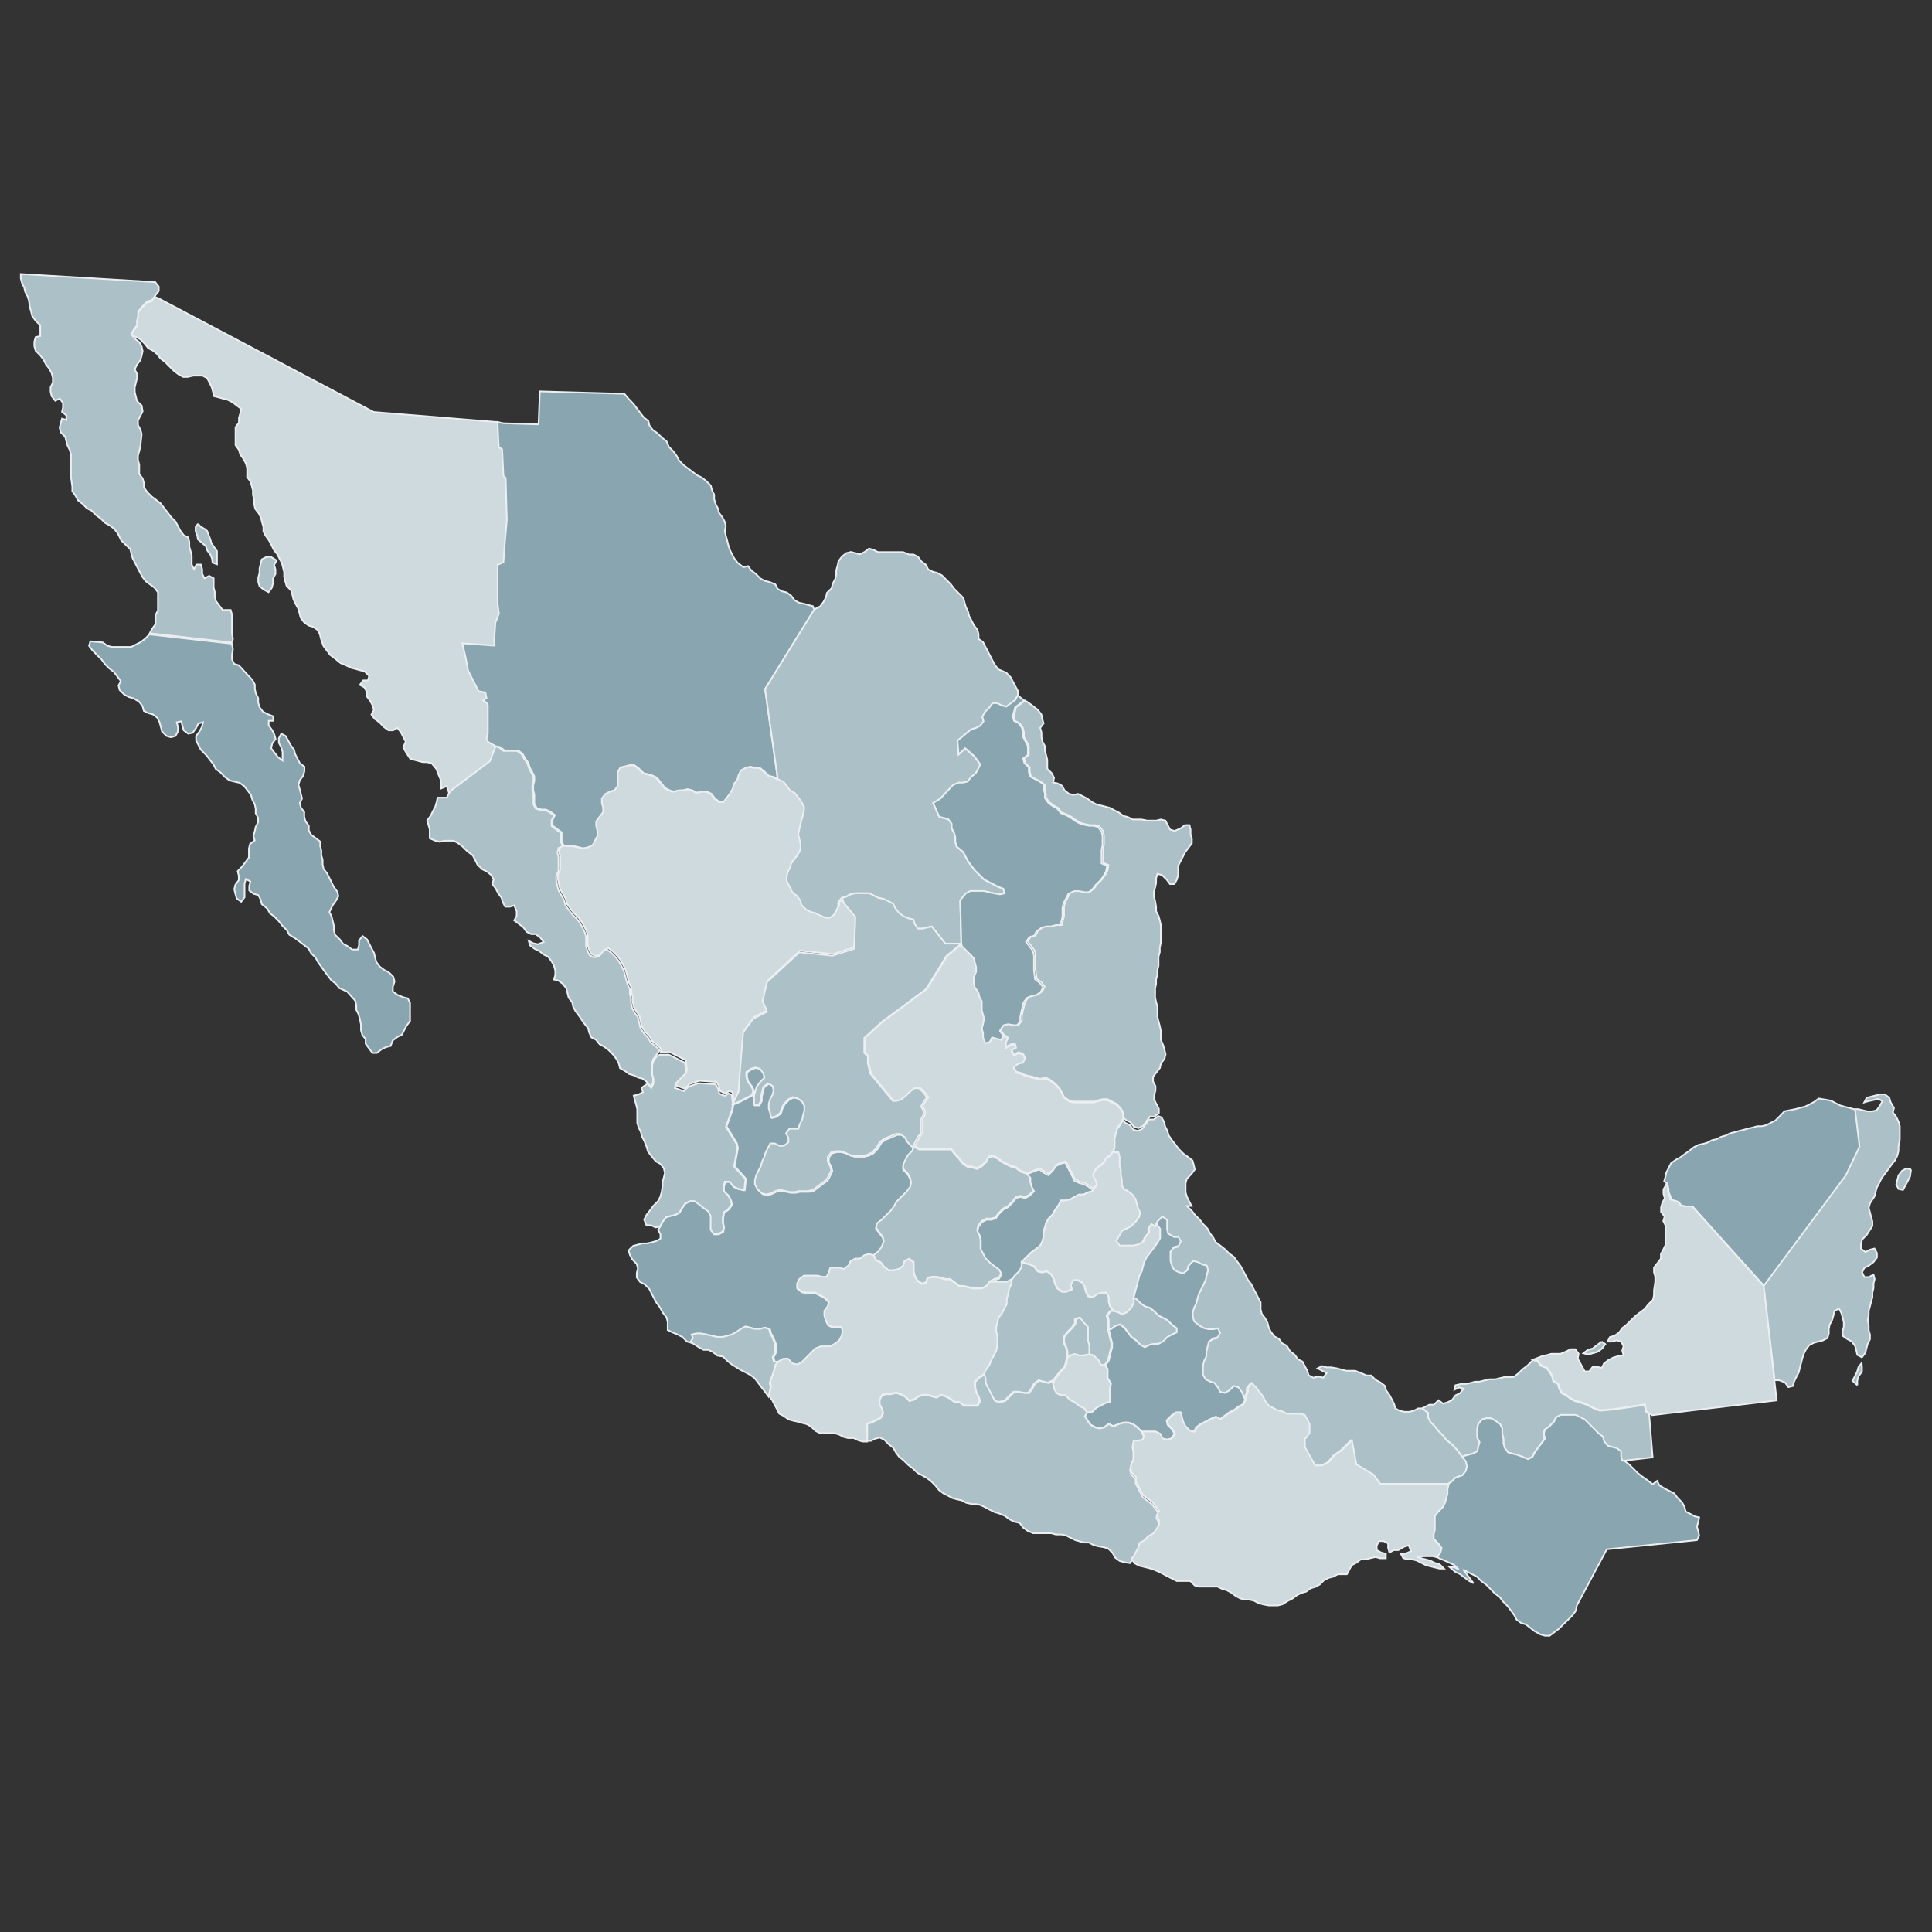 <?xml version="1.0" encoding="utf-8"?>
<!-- Generator: Adobe Illustrator 22.0.1, SVG Export Plug-In . SVG Version: 6.00 Build 0)  -->
<svg version="1.1" id="Layer_1" xmlns="http://www.w3.org/2000/svg" xmlns:xlink="http://www.w3.org/1999/xlink" x="0px" y="0px"
	 viewBox="0 0 1200 1200" style="enable-background:new 0 0 1200 1200;" xml:space="preserve">
<rect x="0" y="0" width="1200" height="1200" fill="#333333" stroke="none"/>
<style type="text/css">
	.st0{display:none;}
	.st1{display:inline;fill:#466F7C;stroke:#466F7C;}
	.st2{fill:#466F7C;stroke:#466F7C;}
	.st3{display:inline;}
	.st4{fill:#CEDADE;stroke:#ECEFF1;}
	.st5{fill:#89A6B0;stroke:#ECEFF1;}
	.st6{fill:#ACC0C7;stroke:#ECEFF1;}
</style>
<g>
	<g>
		<g>
			<path id="sonora" class="st4 state" d="M98.1,185.1l134,70.8l77.2,6.3l0.8,15.6l2.1,1.4l0.8,16.4l1.4,1.4l0.7,26.2l-1.5,17.1l-0.6,9.1l-3.6,1.5
				v24.7l0.8,5.7l-2.2,5.6l-0.7,9.9v4.3l-19.8-1.4l2.1,9.2l1.5,7.8l3.6,7.1l2.8,5.6l4.3,0.8l0.7,3.5l-2.1,1.4l2.1,1.5l0.8,1.4v7.1
				v10.7l-0.8,2.9l0.8,2.1l4.9,2.8l-3.5,9.2L281,490.4l-2.1,2.2l-1.4-4.3l-3.6,1.5v-5l-2.1-5l-0.7-2.1l-2.9-3.5l-2.8-0.8h-2.8
				l-7.8-2.1l-2.8-4.3l-1.5-2.8l1.5-3.6l-1.5-2.8l-1.4-2.8l-2.2-2.9l-2.8,1.5h-2.8l-2.8-2l-2.8-2.9l-2.9-2.1l-2.1-2.8l1.5-2.8
				l-0.8-2.9l-1.5-2.8l-2.1-2.8v-2.8l-1.5-2.8l-2.8-1.5l2.1-2.8h2.9l0.8-2.8l-2.9-2.8l-2.8-0.7l-2.8-0.8l-2.8-0.7l-2.8-1.4l-3.6-1.5
				L208,409l-2.9-2.2l-2.1-2.8l-2.1-2.8l-1.5-4.3l-0.7-2.8l-1.4-2.8l-2.9-2l-2.8-0.8l-2.8-2.1l-2.1-2.8l-0.7-2.8l-0.8-2.8l-1.5-2.8
				l-1.4-2.8l-0.7-2.9l-0.8-2.8l-2.8-2.8l-0.8-2.8l-0.7-2.8v-2.9l-0.7-2.8l-0.7-2.8l-1.5-2.8l-1.4-2.8l-2.2-2.8l-1.4-2.9l-1.5-2.8
				l-2-2.8l-1.5-2.8v-2.8l-0.8-2.8l-0.7-2.9l-1.4-2.8l-2.2-2.8l-0.6-2.8v-2.8l-0.8-2.9v-2.8l-0.7-2.8l-0.8-2.8l-2.1-2.8v-2.8v-2.9
				l-0.8-2.8l-1.5-2.8l-2-2.8l-0.8-2.8l-2.1-2.9v-2.8v-2.8v-2.8v-2.8l2.1-2.8v-2.9l0.8-2.8l0.7-2.8l-2.8-2.1l-2.9-2.2l-2.8-1.4
				l-2.8-0.7l-2.8-0.8l-2.8-0.7l-1.5-5.6l-1.4-2.9l-1.5-2.8l-2.8-1.5h-2.8h-2.9l-3.5,0.8h-2.8l-2.8-1.5l-2.8-2.1l-2.8-2.8l-2.9-2.9
				l-2.8-2.1l-2.1-2.8l-2.7-2.2l-2.8-1.4l-2.2-2.8l-2.8-2.8l-2.8-1.5l-3-0.8l1.5-2.8l2.1-2.8v-2.8l0.7-2.9v-2.8l2.2-2.8l3.5-3.6
				l2.8-0.7l2.1-2.8L98.1,185.1"/>
			<path id="chihuahua" class="st5 state" d="M307.9,463.5l-4.9-2.8l-0.8-2.1l0.8-2.9V445v-7.1l-0.8-1.4l-2.1-1.5l2.1-1.4l-0.7-3.5l-4.3-0.8l-2.8-5.6
				l-3.6-7.1l-1.5-7.8l-2.1-9.2l19.8,1.4v-4.3l0.7-9.9l2.2-5.6l-0.8-5.7v-24.7l3.6-1.5l0.6-9.1l1.5-17.1l-0.7-26.2l-1.4-1.4
				l-0.8-16.4l-2.1-1.4l-0.8-15.6l3.6,0.8l21.9,0.7l0.8-20.5l52.5,1.5l2.9,3.4l2.8,2.9l2.1,2.8l2.1,2.8l2.2,2.8l2.8,2.2l0.7,2.8
				l2.1,2.8l2.9,2l2.8,2.8l2.8,2.2l1.5,3.5l2.8,2.8l2,2.8l1.5,2.8l2.8,2.9l2.8,2.1l2.8,2.1l2.8,2.1l2.9,1.4l2.8,2.2l2.8,2.8l0.7,2.8
				l1.4,2.8v2.8l0.8,2.9l1.5,2.8l0.7,2.8l2.1,2.8l1.5,2.8l0.6,2.8l-0.6,2.9l0.6,2.8l0.8,2.8l0.7,2.8l0.8,2.8l1.4,2.9l1.5,2.8
				l2.1,2.8l3.6,2.8l2.9-0.7l2.1,2.8l2.8,2.1l2.8,2.8l2.8,1.5l2.9,0.7l3.6,1.5l1.4,2.8l2.8,1.5l2.9,0.7l2.8,2.1l2.1,2.8l2.8,1.5
				l2.9,0.6l2.8,0.8l2.8,0.7l0.8,2.2L475.2,428l7.9,56l-2.8-1.5l-2.8-0.6l-2.8-2.8l-2.8-2.2h-2.9l-2.8-0.7l-2.8,0.7l-2.8,1.5
				l-1.5,2.8l-0.8,2.8l-2,2.8l-0.8,2.8l-1.5,2.9l-2.1,2.8l-2.1,2.8h-2.8l-2.9-2.1l-2.1-2.9l-2.8-1.4h-2.8l-3.5,0.7l-2.9-1.5
				l-2.8-0.7l-2.8,0.7h-2.8l-2.8,0.8l-2.8-0.8l-2.9-1.5l-2.8-3.5l-2.1-2.8l-2.9-1.4l-2.8-0.8l-2.8-0.7l-2.8-2.8l-2.8-2.1h-2.8
				l-2.9,0.7l-2.8,0.7l-1.4,2.8v2.8v2.9v2.8l-2.1,2.8l-2.8,0.8l-2.8,1.4l-2.2,2.9v2.8l0.8,2.8v2.8l-2.1,2.8l-2.2,2.9v2.8l0.8,3.5
				v2.8l-1.4,2.8l-1.5,2.8l-2.8,1.5l-3.6,0.8l-2.8-0.8l-3.5-0.7h-2.9h-2.8l-1.4-2.8v-2.8v-2.9l-2.9-2.1l-2.8-2.1v-3.6l1.5-2.9
				l-2.8-2.1l-2.9-1.4h-2.8l-2.8-0.8l-1.5-2.8v-2.9v-2.8l-0.7-2.8v-2.8l0.7-2.8v-2.9l-1.4-2.8l-1.5-2.8l-0.8-2.8l-2.1-2.8l-1.5-2.8
				l-2.8-2.1h-2.8h-2.8h-2.8l-2.8-2.1L307.9,463.5"/>
			<path id="coahuila" class="st6 state" d="M578.7,575.5l8.5,10.7h9.9l-0.7-27l3.5-4.2l2.8-1.5h2.8h2.9h2.8l2.8,0.7l3.6,0.8l3.5,0.6l2.8-0.6l-0.7-2.9
				l-3.6-1.4l-2.8-1.5l-2.8-1.4l-2.8-1.5l-2.8-2.8l-2.9-2.8l-2.1-2.8l-2.1-2.9l-1.5-2.8l-1.5-2.9l-4.2-3.5l-0.7-2.8v-2.8l-0.8-2.9
				l-1.5-2.8v-2.8l-2.1-2.8l-2.8-0.8l-2.8-0.7l-3.8-8.6l4.4-2.6l7.9-8.5l3.5-1.5h2.8l2.9-0.7l2.1-2.9l2.8-2.1l1.5-2.8l1.4-2.8
				l-3.6-5l-5.8-5.1l-4.1,3.8l-0.7-8.5l8.5-7l2.8-0.8l2.8-1.4l2.1-2.8l-0.7-2.9l1.5-2.8l2.8-2.8l2.1-2.8h2.8l2.8,1.4l2.9,0.8
				l2.8-2.1l2.8-2.1l1.5-2.9v-2.8l-1.5-2.8l-1.5-2.8l-1.4-2.8l-2.8-2.9l-5-2.1l-2.1-2.8l-1.5-2.8l-1.5-2.9l-1.4-2.8l-1.5-2.8
				l-1.4-2.8l-2.8-2v-2.9l-0.7-2.8l-2.2-2.8l-1.4-2.8l-1.5-2.8l-0.7-2.8l-1.4-2.9l-0.8-2.8l-0.7-2.8l-2.8-2.8l-2.8-2.8l-2.2-2.9
				l-2.8-2.8l-2.8-2.8l-2.8-1.5l-2.8-0.7l-2.9-1.5l-1.4-2.8l-2.8-2.1l-2.1-2.9l-2.8-1.4h-2.8l-3.6-1.5h-2.8h-3.5h-3.6h-2.9h-2.8
				l-2.8-1.4l-2.8-0.8l-2.8,2.1l-2.9,1.5l-2.8-0.8l-2.8-0.7l-2.8,0.7l-2.7,2.1l-2.2,2.9l-0.6,2.8l-0.8,2.8v2.8l-0.7,2.8l-1.5,2.8
				l-0.7,2.9l-2.9,2.8l-0.6,2.8l-1.5,2.8l-2.1,2.8l-2.9,1.5l-1.4,1.5L475.2,428l7.9,56l2.8,1.5l2.2,2.8l2,2.8l2.8,1.5l2.2,2.8
				l2.1,2.8l1.5,2.8v3.6l-0.7,2.8l-0.8,2.9l-0.7,2.8l-0.7,2.8l-0.7,3.5l0.7,2.8l0.7,3.6v2.8l-1.4,2.8l-2.2,2.9l-2.1,2.8l-0.8,2.8
				l-1.4,2.8l-0.7,2.8v2.8l1.5,2.9l2.1,4.2l2.8,2.2l2.1,2.8l0.7,2.8l2.8,2.8l2.9,1.5l2.8,0.7l2.8,1.4l3.6,1.5h2.8l2.8-2.1l1.5-2.9
				l1.5-2.8v-2.8l2.1-2.8l2.8-0.8l2.8-1.5l2.9-0.6h2.8h2.8h2.8l2.8,1.4l2.9,1.5l3.4,0.7l2.9,1.4l2.8,1.5l1.4,2.8l2.2,2.8l2.8,2.2
				l3.5,1.4l2.8,0.7l0.8,2.8l2,2.8h2.9l2.8-0.7L578.7,575.5"/>
			<path id="sinaloa" class="st6 state" d="M349.7,525.8l-1.4-2.8v-2.8v-2.9l-2.9-2.1l-2.8-2.1v-3.6l1.5-2.9l-2.8-2.1l-2.9-1.4h-2.8l-2.8-0.8l-1.5-2.8
				v-2.9v-2.8l-0.7-2.8v-2.8l0.7-2.8v-2.9l-1.4-2.8l-1.5-2.8l-0.8-2.8l-2.1-2.8l-1.5-2.8l-2.8-2.1h-2.8h-2.8h-2.8l-2.8-2.1l-2.2-0.7
				l-3.5,9.2L281,490.4l-2.1,2.2l-1.4,2.8h-2.8h-2.9l-0.6,2.8l-0.8,2.8l-1.5,2.8l-1.4,2.9l-2.1,2.8l0.7,2.8l0.8,2.8v2.8v2.8l3.5,1.5
				l2.8,0.7l2.8-0.7h2.8h2.9l2.8,1.5l2.8,2.1l2.8,2.8l3.6,2.8l1.5,2.9l1.4,2.8l2.9,2.8l2.8,1.4l2.8,2.2l1.5,2.8l-0.8,2.8l2.1,2.8
				l1.5,2.9l2.1,2.8l0.8,2.8l1.5,2.8h2.8l2.8-0.8l1.5,3.6v2.9l-1.5,2.8l2.8,2.1l2.8,2.1l2.1,2.9l2.8,1.4h2.8l2.8,2.1l2.2,2.8
				l-3.6,1.4l-2.9-0.6l-2.8-1.5l0.8,2.8l2.8,2.1l2.9,1.4l2.8,2.2l2.8,1.4l2.1,2.8l1.5,2.8l0.8,2.9v2.8l-0.8,2.8l2.8,0.7l2.8,2.1
				l2.1,2.8l0.7,2.9l0.7,2.8l2.2,2.8l0.6,2.8l1.5,2.8l2.1,2.8l2.9,4.3l2.8,3.5l0.7,2.8l1.4,2.9l2.8,1.4l2.2,2.8l2.8,1.5l2.8,2.1
				l2.8,2.8l2.2,2.9l1.4,2.8l0.7,2.8l2.8,1.5l2.9,2.1l2.8,0.8l2.8,1.4l2.8,0.7l2.8,2.2l2.2,2.8l1.4-2.8v-2.9l-0.8-2.8v-2.8v-2.8
				l0.8-2.8l2.1-2.9l2.1-2.8l-2.8-2.8l-2.8-2.1l-1.5-2.8l-2.8-2.9l-2.2-3.5l-0.6-2.8l-0.8-3.6l-2.1-2.8l-1.5-2.8l-0.8-3.5v-2.8
				l-0.7-2.8v-2.9l-1.4-2.8l-0.8-2.8l-0.7-2.8l-0.8-2.8l-1.4-2.9l-1.5-2.8l-2.1-2.8l-2.8-2.8l-2.9-2.1l-2.8,1.4l-2.1,2.8l-2.8,0.8
				l-2.9-1.4l-1.4-2.9l-0.8-2.8v-2.8v-2.8l-0.7-2.8l-1.4-2.9l-1.5-2.8l-2.1-2.8l-2.9-2.8l-2.1-2.8l-2.1-2.8l-0.7-2.9l-1.5-2.8
				l-2.1-3.6l-0.7-2.8l-0.7-3.5v-2.8l1.4-2.8V538v-2.9v-2.8l-0.7-2.8l0.7-2.8L349.7,525.8"/>
			<path id="nuevo-leon" class="st5 state" d="M597.1,586.1l-0.7-27l3.5-4.2l2.8-1.5h2.8h2.9h2.8l2.8,0.7l3.6,0.8l3.5,0.6l2.8-0.6l-0.7-2.9l-3.6-1.4
				l-2.8-1.5l-2.8-1.4l-2.8-1.5l-2.8-2.8l-2.9-2.8l-2.1-2.8l-2.1-2.9l-1.5-2.8l-1.5-2.9l-4.2-3.5l-0.7-2.8v-2.8l-0.8-2.9l-1.5-2.8
				v-2.8l-2.1-2.8l-2.8-0.8l-2.8-0.7l-3.8-8.6l4.4-2.6l7.9-8.5l3.5-1.5h2.8l2.9-0.7l2.1-2.9l2.8-2.1l1.5-2.8l1.4-2.8l-3.6-5
				l-5.8-5.1l-4.1,3.8l-0.7-8.5l8.5-7l2.8-0.8l2.8-1.4l2.1-2.8l-0.7-2.9l1.5-2.8l2.8-2.8l2-2.8h2.8l2.8,1.4l2.9,0.8l2.8-2.1l2.8-2.1
				l1.5-2.9l4,3.3l-2.8,2.1l-2.8,2.1l-0.7,2.8l-0.8,2.8l0.8,2.8l2.8,1.5l2.1,2.8l0.7,2.8v2.8l1.5,2.9l1.5,2.8v2.8v2.8l-2.9,2.2
				l0.7,2.8l2.8,2.8v2.8l0.8,2.8l2.8,1.5l2.9,1.5l2.8,2v2.8l0.7,2.8v2.8l2.1,2.9l2.7,2.1l2.8,1.5l2.2,2.8l3.5,1.4l2.8,1.5l2.8,2.1
				l2.8,1.5l2.8,0.8l2.9,0.6h2.8l2.8,0.8l2.2,2.8l0.6,2.9v2.8v2.8l-0.6,2.8v2.8v2.9v2.8l3.4,1.4l-0.6,3.5l-1.5,2.8l-2.1,2.9
				l-2.9,2.8l-2.1,2.8l-2.8,2.1h-2.8l-3.6-0.7h-2.8l-2.9,1.4l-1.4,2.8l-1.5,2.9l-0.7,2.8v2.8v2.8l-0.7,2.8l-0.7,2.8h-3.6l-2.8,0.8
				h-2.8l-2.8,0.7l-2.8,2.1l-1.5,2.9l-2.8,0.6l-2.1,2.9l2.1,2.8l2.1,2.8l0.7,2.8v2.8v2.8v3.6l0.7,5.7l2.8,2.1l2.2,2.8l-1.5,2.9
				l-2.8,2.1l-2.8,0.7l-2.8,0.8l-2.2,2.8l-0.7,2.8l-0.7,2.8l-0.7,3.5v2.8l-2.2,2.8h-2.8L626,637l-2.8,0.6l-2.1,2.9l2.1,2.8l-1.4,2.8
				l-2.9-0.7l-2.8-0.8l-1.4,2.8l-2.9,0.8l-1.4-3.6v-2.8l-0.8-2.8l0.8-2.8l0.6-3.5l-1.4-5v-2.8V622l-1.5-2.8l-0.6-2.8l-2.2-2.9
				l-0.7-2.8v-3.5l1.5-3.6v-2.8l-0.8-2.8l-0.7-2.8l-2.8-2.9l-4.3-4.2L597.1,586.1"/>
			<path id="durango" class="st4 state" d="M482.8,484.1l-2.8-1.4l-2.8-0.7l-2.9-2.8l-2.8-2.2h-2.8l-2.8-0.6l-2.8,0.6l-2.9,1.5l-1.4,2.8l-0.8,2.8
				l-2.1,2.8l-0.8,2.9l-1.5,2.8l-2.1,2.8l-2.2,2.8h-2.8l-2.8-2.1l-2.1-2.8l-2.9-1.5h-2.8l-3.5,0.7l-2.8-1.5l-2.8-0.7l-2.8,0.7h-2.8
				l-2.9,0.8l-2.8-0.8l-2.8-1.4l-2.8-3.5l-2.2-2.8l-2.8-1.5l-2.8-0.8l-2.8-0.7l-2.8-2.8l-2.9-2.1h-2.8l-2.8,0.8l-2.8,0.6l-1.5,2.8
				v2.9v2.8v2.8l-2.1,2.8l-2.8,0.8l-2.9,1.5l-2.1,2.8v2.8l0.8,2.8v2.8l-2.2,2.9l-2.1,2.8v2.8l0.8,3.5v2.8l-1.5,2.8l-1.4,2.8
				l-2.9,1.5l-3.6,0.8l-2.8-0.8l-3.5-0.7h-2.8l-2.6-0.2l-2.1,0.8l-0.7,2.8l0.7,2.8v2.8v2.9v2.8l-1.4,2.8v2.8l0.7,3.5l0.7,2.8
				l2.1,3.6l1.5,2.8l0.7,2.9l2.1,2.8l2.1,2.8l2.9,2.8l2.1,2.8l1.5,2.8l1.4,2.9l0.7,2.8v2.8v2.8l0.8,2.8l1.4,2.9l2.9,1.4l2.8-0.8
				l2.1-2.8l2.8-1.4l2.9,2.1l2.8,2.8l2.1,2.8l1.5,2.8l1.4,2.9l0.8,2.8l0.7,2.8l0.8,2.8l1.4,2.8v2.9l0.7,2.8v2.8l0.8,3.5l1.5,2.8
				l2,2.8l0.8,3.6l0.6,2.8l2.2,3.5l2.8,2.9l1.5,2.8l2.8,2.1l2.8,2.8l-0.3,1.9h5.6l9.9,5l0.8,6.3l-3.6,3.6l-2.8,2.8l-0.7,2.9l5.7,2.1
				l2.8-2.8l6.3-2.1l10.7,0.7l1.5,2.8l0.6,2.8l1.5,0.8l2.1,0.7l2.1-1.5l2.1,0.8l0.7,6.3l3.6-7.7l1.5-20.6l1.4-16.3l6.3-8.5l8.5-4.3
				l-0.7-2.1l-2.1-4.3l2.8-12l19.8-18.4l20.6,2.1l13.4-4.3l0.8-19.8l-7.1-8.5l-3.2-0.5v2.8l-1.5,2.8l-1.5,2.9l-2.8,2h-2.8l-3.6-1.5
				l-2.8-1.4l-2.8-0.7l-2.9-1.5l-2.8-2.8l-0.7-2.8l-2.1-2.8l-2.8-2.2l-2.1-4.2l-1.5-2.9v-2.8l0.7-2.8l1.4-2.8l0.8-2.8l2.1-2.8
				l2.2-2.9l1.4-2.8v-2.8l-0.7-3.6l-0.7-2.8l0.7-3.5l0.7-2.8l0.7-2.8l0.8-2.9l0.7-2.8V501l-1.5-2.8l-2-2.8l-2.2-2.8l-2.8-1.5
				l-2.1-2.8l-2.2-2.8L482.8,484.1"/>
			<path id="nayarit" class="st6 state" d="M461.6,739l-3.6-0.8l-2.8-1.4l-2.1-2.9h-2.9l-0.8,2.9v2.8l2.9,2.8l1.4,2.8l0.8,2.8l-2.1,2.9l-2.9,2.1
				l-0.6,3.5v2.8l0.6,2.8l-0.6,2.8l-2.8,1.5h-2.9l-2.1-2.8v-2.8V758v-2.8l-1.5-2.8l-2.8-2l-2.8-2.2l-2.8-2.1h-2.8l-2.9,1.5l-2,2.8
				l-1.5,2.8l-2.8,1.5l-2.8,0.6l-2.8,0.8l-2.2,2.8l-1.4,2.8l-2.8,0.7l-2.9-1.4h-2.8l-1.4-3.5l1.4-2.8l2.2-2.9l2.1-2.8l2.8-2.8
				l1.5-2.8l0.8-2.8l0.6-3.6v-2.9l0.8-2.8l0.7-2.8l-0.7-2.8l-2.1-2.8l-2.8-1.5l-2.9-3.5l-2.1-2.8l-0.8-2.8l-1.4-3.6l-1.5-2.8
				l-0.7-2.9l-1.4-2.8l-0.8-2.8v-2.8v-2.8v-2.8l-0.7-2.9l-0.8-2.8l-0.7-2.8l2.9-0.7l2.8-1.4l-0.8-2.8l3.8-2.6l2.2,2.8l1.4-2.8v-2.9
				l-0.8-2.8v-2.8v-2.8l0.8-2.8l2.1-2.9l1.9-0.9h5.6l9.9,5l0.8,6.3l-3.6,3.6l-2.8,2.8l-0.7,2.9l5.7,2l2.8-2.8l6.3-2.1l10.7,0.7
				l1.5,2.8l0.6,2.8l1.5,0.8l2.1,0.7l2.1-1.5l2.1,0.8l0.7,6.3l-0.7,3.6l-3.6,10l6.4,10.5l0.7,2.9l-2.1,11.3l7.1,7.9l-0.8,7.1
				L461.6,739"/>
			<path id="jalisco" class="st5 state" d="M567.2,712.7l-2.8-2.9l-1.5-2.8l-2.8-2.1h-2.8l-3.5,1.5l-3.6,1.4l-2.8,2l-2.1,3.6l-2.8,2.9l-2.8,1.4
				l-2.8,0.7h-2.8H531l-2.8-0.7l-2.8-1.4l-2.8-0.8h-2.8l-2.9,0.8l-2.1,2.8v2.8l1.5,2.8l0.7,2.8l-1.4,2.9l-1.5,2.8l-5.6,4.2l-2.8,2.1
				l-2.9,0.8h-2.8H497l-2.8,0.6h-2.8l-2.9-0.6l-3.6-0.8l-2.8,0.8l-2.8,1.4l-2.8,0.7l-2.8-0.7l-2.9-2.8l-1.4-2.8v-2.8l0.8-2.8
				l1.4-2.9l1.5-2.8l0.7-2.8l1.4-2.8l0.8-2.8l1.5-2.9l1.4-2.8h2.8l2.9,1.5h2.8l2.8-2.2V707l-1.5-2.8l2.1-2.8h2.8h2.8l0.8-2.8
				l1.5-2.8l0.6-2.9l0.8-2.8v-2.8l-1.4-2.8l-2.9-2.1l-2.8-0.7l-2.8,1.4l-2.8,2.8l-1.5,2.9l-0.8,2.8l-2.8,2.1l-2.8,0.7l-0.7-2.8
				l-0.8-2.8v-2.9l0.8-2.8l1.5-2.8l0.7-2.8l-0.7-2.8l-2.8-1.5l-2.9,2.2l-0.7,2.8l-0.7,2.8v2.8l-1.5,2.8h-2.8v-2.8v-2.8l0.7-2.8
				l0.8-2.8l2.1-2.9l2.8-2.8l-0.7-2.8l-2.1-2.8l-2.8-0.8l-2.8,0.8l-2.9,2v2.8l0.8,2.9l2.1,2.8l1.4,2.8l-0.6,2.8l-2.9,1.5l-2.8,1.4
				l-2.8,1.5l-3.6,1.4l-0.7,3.6l-3.6,10l6.4,10.5l0.7,2.9l-2.1,11.3l7.1,7.9l-0.8,7.1h-0.7l-3.6-0.8l-2.8-1.4l-2.1-2.9h-2.9
				l-0.8,2.9v2.8l2.9,2.8l1.4,2.8l0.8,2.8l-2.1,2.9l-2.9,2.1l-0.6,3.5v2.8l0.6,2.8l-0.6,2.8l-2.8,1.5h-2.9l-2.1-2.8v-2.8V758v-2.8
				l-1.5-2.8l-2.8-2l-2.8-2.2l-2.8-2.1h-2.8l-2.9,1.5l-2.1,2.8l-1.5,2.8l-2.8,1.5l-2.8,0.6l-2.8,0.8l-2.2,2.8l-1.4,2.8l-1.5,2.1
				l1.5,2.8v2.8l-2.8,1.5l-2.9,0.8l-2.8,0.6h-2.8l-2.8,0.8l-2.8,0.7l-2.9,2.8l0.8,2.8l1.5,2.8l2.8,2.9l0.7,2.8l-0.7,2.8v2.8l2.1,2.8
				l2.9,1.5l2.8,2.8l1.4,2.8l1.5,2.9l1.5,2.8l2.1,2.8l2,3.6l2.2,2.8l0.7,2.8v5l2.8,1.4l3.6,1.5l2.8,1.5l2.8,2.8l2.8,0.8l1.5-2.9
				l-0.8-2.1l2.8-0.7h2.9l3.6,0.7l3.5,0.8l2.8,0.7h3.6l2.8-0.7l2.8-0.8l2.8-1.5l2.9-2.1l2.8-1.5l2.8,0.7l2.8,0.8h3.5l2.8-0.8
				l2.8,0.8l0.8,2.8l1.5,2.8l1.4,3.5v2.8v2.9l-1.4,2.8l0.7,2.8h2.8l2.8-1.5h2.8l2.8,2.9l2.9,0.7l2.8-1.4l2.8-2.8l2.8-2.8l2.8-2.9
				l3.6-1.4h2.9h2.8l2.8-1.5l2.8-2.1l1.5-2.8l0.7-2.9l-0.7-2.8h-2.8h-2.9l-2.8-1.4l-1.4-2.9l-0.8-2.8v-2.8l2.1-2.8l0.7-2.8l-2.8-2.8
				l-2.8-1.5l-2.9-1.5h-2.8h-2.8l-2.8-0.6l-2.8-2.2v-2.8l1.4-2.8l2.8-2.1h2.9h2.8h2.8l2.8,0.7h2.8l1.5-2.8l0.8-2.8h2.8h2.8l2.8,0.8
				l2.9-2.2l1.4-2.8l2.8-1.5h2.9l2.8-2.1l2.8-0.8l2.8,0.8l2.8-2.1l2.1-2.8l1.4-3.5l-0.6-2.9l-2.2-2.8l-2.1-2.8l0.6-2.8l2.9-2.2
				l2.8-2.8l2.8-2.8l2.1-2.8l1.5-2.8l2.8-2.8l3.5-3.5l2.2-2.9l0.6-2.8l-0.6-2.8l-1.5-2.8l-2.8-2.8v-2.8l1.4-2.9l1.5-2.8l2.8-2.8
				L567.2,712.7"/>
			<path class="st6" d="M553.2,706.4l-3.1,1.4l-2.8,2l-2.1,3.6l-2.8,2.9l-2.8,1.4l-2.8,0.7h-2.8H531l-2.8-0.7l-2.8-1.4l-2.8-0.8
				h-2.8l-2.9,0.8l-2.8,0.6l-2.8,0.8l-2.8-2.1l-2.2-2.8l-0.6-2.9l-0.8-2.8v-2.8l0.8-2.8l2-2.8l2.8-0.7l2.8-0.8h2.9l2.8-2l2.8-2.2
				l2.8-2.1l2.8-2.1l2.8-1.5l2.9-1.5l2.8,0.8l2.8,0.7l2.2,2.8l2.8,2.8l2.1,2.9l2.2,2.8l1.4,5.6L553.2,706.4"/>
			<path id="san-luis-potosi" class="st4 state" d="M555.1,683.7l-14.1-17l-0.8-3.6l-0.7-2.8V656l-2.2-2.1v-9.3l10.8-9.9l16.2-12l11.4-8.5l12.7-20.6l7.9-6.3
				l1.4,0.7l4.3,4.2l2.8,2.9l0.7,2.8l0.8,2.8v2.8l-1.5,3.6v3.5l0.7,2.8l2.2,2.9l0.6,2.8l1.5,2.8v2.8v2.8l1.4,5l-0.6,3.5l-0.8,2.8
				l0.8,2.8v2.8l1.4,3.6l2.9-0.8l1.4-2.8l2.8,0.8l2.9,0.7l1.4-2.8l2.8,2.1l-1.4,2.8v2.9l2.8-1.5l2.8-0.8l0.7,2.8l-2.8,1.5l1.4,2.8
				l2.8-1.5l2.9,0.8l1.4,2.8l-1.4,2.9l-2.9,0.6l-2.8,2.2l1.5,2.8l2.8,0.7l2.8,1.4l3.6,0.8l2.8,0.7l2.9,0.8l3.5-0.8l2.8,1.5l2.8,2.1
				l2.8,2.8l1.5,2.8l1.4,2.8l2.9,2.1l2.8,0.8h2.8h3.6h2.8h3.5l2.8-0.8l2.9-0.7h2.8l2.8,1.5l2.8,1.4l2.8,2.8l1.5,2.9v2.8l-1.5,2.8
				l-2.1,2.8l-0.8,2.8l-0.7,2.9v2.8v2.8l-0.8,2.8l-2.1,2.8l-2.8,2.1l-1.5,2.8l-2.8,2.1l-2.8,2.8l-0.8,2.9l1.5,2.8l0.8,2.8l-2.2,2.8
				l-2.8-2.1l-2.8-1.5l-2.8-0.7l-2.9-1.4l-1.4-2.8l-1.5-2.9l-1.4-2.8l-1.5-2.8l-2.8,0.7l-2.8,1.4l-2.1,2.9l-2.8,2.8l-2.8-1.5l-2.8-2
				l-7.6,3l-4.3-1.4l-3.1-2.4l-2.8-0.7l-2.9-1.4l-2.8-1.5l-2.8-2.1l-2.8-1.5l-2.8,0.8l-1.5,2.8l-2.8,2.8l-2.8,1.5l-2.8-0.8l-3.5-0.7
				l-2.9-2.1l-2.1-2.8l-2.8-2.9l-2.1-2.8h-2.8h-2.8h-2.8h-2.8h-2.9h-2.8h-2.8l-2.8-1.4l1.4-2.9l1.5-2.8l2-2.8v-2.8v-2.8v-2.8
				l1.5-2.9V690l-1.5-2.8l1.5-2.8l2.1-2.8l-2.1-2.9l-2.8-2.8h-2.8l-2.9,2.2l-2.8,2.8l-2.8,2.1l-2.8,0.8L555.1,683.7"/>
			<path id="guanajuato" class="st6 state" d="M638.3,729.2l-4.3-1.4l-3.1-2.4l-2.8-0.7l-2.9-1.4l-2.8-1.5l-2.8-2.1l-2.8-1.5l-2.8,0.8l-1.5,2.8l-2.8,2.8
				l-2.8,1.5l-2.8-0.8l-3.5-0.7l-2.9-2.1l-2.1-2.8l-2.8-2.9l-2.1-2.8h-2.8h-2.8h-2.8h-2.8h-2.9h-2.8h-2.8l-2.8-1.4h-0.8l-0.7,2.1
				l-2.8,2.8l-1.5,2.8l-1.4,2.9v2.8l2.8,2.8l1.5,2.8l0.6,2.8l-0.6,2.8l-2.2,2.9l-3.5,3.5l-2.8,2.8l-1.5,2.8l-2.1,2.8l-2.8,2.8
				l-2.8,2.8l-2.9,2.2l-0.6,2.8l2,2.8l2.2,2.8l0.6,2.9l-1.4,3.5l-2.1,2.8l-2.8,2.1l1.6,3.1l2.8,1.4l2.2,2.8l2.8,2.2h2.8l3.5-0.8
				l2.8-2.1l0.8-2.9l2.8-1.4l2.8,2v2.8v2.9l0.7,2.8l1.5,2.8l2.8,2.1l2.8-0.8l0.8-2.8l2.8-0.6h2.8l2.8,0.6l2.9,0.8h2.8l2.8,2.1
				l2.8,2.2h2.8l2.9,0.7l2.8,0.7h2.8h2.8l2.8-1.4l2.1-2.8l2.8-1.5l2.8-0.8l1.5-2.8l-1.5-2.8l-2.8-2.1l-2.8-2.2l-2.8-2.8l-1.5-2.8
				l-1.5-2.8v-2.9v-2.8l-0.6-2.8l-1.5-2.8l0.7-2.8l2.1-2.8l2.8-1.5h2.9l2.8-0.7l2.1-2.8l2.8-2.8l2.9-1.5l2.8-2.8l2.1-2.8l2.8-0.8
				l2.9,0.8l2.8-1.5l2.8-2.8l-1.5-2.8l-0.8-2.8v-2.8L638.3,729.2"/>
			<path id="queretaro" class="st5 state" d="M678.7,739.9l-2.9,0.7L673,742h-2.8l-2.8,1.5l-2.8,1.5l-2.9,0.7h-2.8l-1.4,2.9l-2.1,2.8l-1.4,2.8l-2.8,2.8
				l-1.5,2.8l-0.8,2.9l-0.7,2.8v2.8l-0.8,2.8l-1.4,2.8l-2.8,2.1l-2.9,2.1l-2.8,2.8l-2.8,2.8v2.9l-1.4,2.8l-2.9,2.8l-2,2.8l-2.8,1.5
				H617l0.8-1.5l2.8-0.8l1.5-2.8l-1.5-2.8l-2.8-2l-2.8-2.2l-2.8-2.8l-1.5-2.8l-1.5-2.8v-2.9v-2.8l-0.6-2.8l-1.5-2.8l0.7-2.8l2.1-2.8
				l2.8-1.5h2.9l2.8-0.7l2-2.8l2.8-2.8l2.9-1.5l2.8-2.8l2.1-2.8l2.8-0.8l2.9,0.8l2.8-1.5l2.8-2.8l-1.5-2.8l-0.8-2.8v-2.8l-2.1-2.2
				l7.6-3l2.8,2.1l2.8,1.5l2.8-2.8l2.1-2.9l2.8-1.4l2.8-0.7l1.5,2.8l1.4,2.8l1.5,2.9l1.4,2.8l2.9,1.4l2.8,0.7l2.8,1.5l2.8,2.1
				L678.7,739.9"/>
			<path id="hidalgo" class="st4 state" d="M678.7,739.9l-2.9,0.7L673,742h-2.8l-2.8,1.5l-2.8,1.5l-2.9,0.7h-2.8l-1.4,2.9l-2.1,2.8l-1.4,2.8l-2.8,2.8
				l-1.5,2.8l-0.8,2.9l-0.7,2.8v2.8l-0.8,2.8l-1.4,2.8l-2.8,2.1l-2.9,2.1l-2.8,2.8l-2.8,2.8l1.5,0.7l3.6,0.8l2.8,1.5l2,2.8l2.8,0.7
				l2.9-0.7l2.8,2.1l1.4,2.8l0.8,2.8l1.5,2.9l2.8,2.1h2.8l3.5-1.5l-0.7-2.8l1.5-2.8h2.8l2.8,1.5l1.5,2.8l0.7,2.8l1.4,2.8l2.9,0.7
				l2.8-2l2.8-0.8h2.8l1.5,2.8v2.8l0.8,2.8l2.1,2.9l2.8,0.7l2.8,1.5l2.9-1.5l2.8-2.8l1.4-2.8v-2.8v-2.8l1.5-2.9l0.8-2.8l0.7-2.8
				l0.7-2.8l1.5-2.8l0.7-2.8l0.8-2.9l1.4-2.8l2.1-2.8l2.1-2.8l2.1-2.8l2.2-3.6V766v-2.8l-2.2-2.8l-2.8-0.7l-2.1,2.9v2.8l-2.2,2.8
				l-1.4,2.8l-2.8,1.5l-2.9,0.6h-2.8h-2.8h-2.8l-2.1-2.8l1.5-2.8l2.1-3.5l2.9-1.4l2.8-1.5l2.8-2.8l2.1-2.8l0.7-2.9l-1.4-2.8
				l-0.7-2.8l-0.8-2.8l-2.1-2.8l-2.9-2.2l-2.8-1.4l-0.8-2.8V732l-0.6-2.8v-2.8l-0.8-2.8v-2.8v-2.9L695,715l-3.2-0.1l-2.1,2.8
				l-2.8,2.1l-1.5,2.8l-2.8,2.1l-2.8,2.8l-0.8,2.9l1.5,2.8l0.8,2.8l-2.2,2.8L678.7,739.9"/>
			<path id="michoacan" class="st4 state" d="M628.4,797.2l-1.5,3.6l-0.7,3.5l-0.7,2.9v2.8l-1.5,2.8l-1.4,2.8l-2.2,2.8l-0.7,2.8l-0.7,2.9v2.8l0.7,2.8v2.8
				v2.8l-0.7,3.6l-1.5,2.9l-1.5,2.8l-1.4,3.5l-2.1,2.8l-1.4,2.8l-2.8,1.5l-2.9,2.8v3.6l0.7,2.8l1.5,2.8l0.8,2.8l-1.5,2.9h-2.8h-2.8
				h-2.9l-2.8-2.2H593l-2.8-2.1l-2.8-1.5l-2.9-0.8l-2.8,1.5l-2.8-0.7l-2.8-0.8h-2.8l-2.8,0.8l-2.9,2.1l-2.8,0.7l-2.8-2.8l-2.8-1.4
				l-2.8-0.8l-2.9,0.8h-2.8l-2.8,0.6l-1.5,2.9v2.8l1.5,2.8l0.7,2.8l-1.5,2.8l-2.8,1.5l-2.8,1.4l-2.8,0.8v2.8v2.9v2.8v2.8h-2.9
				l-2.8-0.8l-2.8-1.4h-3.5l-2.8-0.7l-2.8-1.5l-2.9-0.8H515h-2.8h-2.8l-2.8-1.4l-2.9-2.8l-2.8-1.5l-2.8-0.7l-2.8-0.8l-2.8-0.6
				l-2.8-0.8l-2.9-2.1l-2.8-1.4l-1.4-2.8l-1.5-2.8l-1.5-2.9l-2.1-2.8l0.8-2.8l0.6-2.8l-0.6-2.8l2.1-5.7l0.8-2.8l0.7-2.8l1.9-1.7
				l2.8-1.5h2.8l2.8,2.9l2.9,0.7l2.8-1.4l2.8-2.8l2.8-2.8l2.8-2.9l3.6-1.4h2.9h2.8l2.8-1.5l2.8-2.1l1.5-2.8l0.7-2.9l-0.7-2.8h-2.8
				h-2.9l-2.8-1.4l-1.4-2.9l-0.8-2.8v-2.8l2.1-2.8l0.7-2.8l-2.8-2.8l-2.8-1.5l-2.9-1.5h-2.8h-2.8l-2.8-0.6l-2.8-2.2v-2.8l1.4-2.8
				l2.8-2.1h2.9h2.8h2.8l2.8,0.7h2.8l1.5-2.8l0.8-2.8h2.8h2.8l2.8,0.8l2.9-2.2l1.4-2.8l2.8-1.5h2.9l2.8-2.1l2.8-0.8l2.8,0.8l1.6,3.1
				l2.8,1.4l2.2,2.8l2.8,2.2h2.8l3.5-0.8l2.8-2l0.8-2.9l2.8-1.4l2.8,2.1v2.8v2.9l0.7,2.8l1.5,2.8l2.8,2.1l2.8-0.8l0.8-2.8l2.8-0.6
				h2.8l2.8,0.6l2.9,0.8h2.8l2.8,2l2.8,2.2h2.8l2.9,0.7l2.8,0.7h2.8h2.8l2.8-1.4l2.1-2.8h2.1h8.6l2.8-1.5V797.2"/>
			<path id="colima" class="st6 state" d="M481.6,847.6l-0.7,2.8l-0.8,2.8l-2.1,5.7l0.6,2.8l-0.6,2.8l-0.7,2.9l-2.1-2.9l-2.2-2.8l-2.1-2.8l-2.2-2.9
				L466,854l-2.8-1.5l-2.8-1.4l-5.7-3.5l-2.8-2.2l-2.8-2.8l-3.5-0.6l-2.8-2.2l-2.8-1.4H437l-2.8-1.5l-5.3-3.4l1.5-2.5l-0.8-2.1
				l2.8-0.7h2.9l3.6,0.7l3.5,0.8l2.8,0.7h3.6l2.8-0.7l2.8-0.8l2.8-1.5l2.9-2l2.8-1.5l2.8,0.7l2.8,0.8h3.5l2.8-0.8l2.8,0.8l0.8,2.8
				l1.5,2.8l1.4,3.5v2.8v2.9l-1.4,2.8l0.7,2.8h2.8L481.6,847.6"/>
			<path id="estado-de-mexico" class="st6 state" d="M691.4,814.3l-2-2.9l-0.8-2.8v-2.8l-1.5-2.8h-2.8l-2.8,0.8l-2.8,2.1l-2.9-0.7l-1.4-2.8l-0.7-2.8l-1.5-2.8
				l-2.8-1.5h-2.8l-1.5,2.8l0.7,2.8l-3.5,1.5h-2.8l-2.8-2.1l-1.5-2.9l-0.8-2.8l-1.4-2.8l-2.8-2.1l-2.9,0.7l-2.8-0.7l-2.1-2.8
				l-2.8-1.5l-3.6-0.8l-1.5-0.7v2.9l-1.4,2.8l-2.9,2.8l-2,2.8v2.1l-1.5,3.6l-0.7,3.5l-0.7,2.9v2.8l-1.5,2.8l-1.4,2.8l-2.2,2.8
				l-0.7,2.8l-0.7,2.9v2.8l0.7,2.8v2.8v2.8l-0.7,3.6l-1.5,2.9l-1.5,2.8l-1.4,3.5l-2.1,2.8l-1.4,2.8l0.7,2.1v2.9l1.4,2.8l1.5,2.8
				l1.4,2.8l1.5,2.8l2.8,0.7l3.6-0.7l2.8-2.8l2.9-2.8h2.8l3.5,0.7h2.8l2.1-2.8l1.5-2.9l2.8-2.1l2.8,0.7l2.9,0.8l3.4-1.5l2.2-2.8
				l2.1-2.8l2.8-2.8l0.8-2.9l0.7-2.8v-3.6l-0.7-2.8l-1.4-2.8v-3.5l2-2.8l2.8-2.8l2.2-2.9v-2.8l2.8-0.8l2,2.8l2.8,2.9v2.8v2.8v2.8
				l0.8,2.8v2.9v2.8l2.8,0.8l2.9,2.8l1.4,2.8l2.8,0.7l2.1-2.9l0.8-2.8l0.6-2.8l0.8-2.8v-2.8l-0.8-2.8l-0.6-2.9l-0.8-2.8v-2.8V820
				l-0.7-2.8l2-2.8H691.4"/>
			<path id="ciudad-de-mexico" class="st6 state" d="M676.6,841.2v-2.8v-2.9l-0.8-2.8v-2.8V827v-2.8l-2.8-2.9l-2.1-2.8l-2.8,0.8v2.8l-2.2,2.9l-2.8,2.8l-2.1,2.8
				v3.5l1.4,2.8l0.7,2.8v3.6l1.5-1.4l2.8-0.8l2.8,0.8h2.8L676.6,841.2"/>
			<path id="morelos" class="st4 state" d="M676.6,841.2l2.8,0.8l2.9,2.8l1.4,2.8l2.8,0.7l1.5,2.1v2.8v2.8l2,3.5l-0.6,2.9v2.8v2.8v2.8l-2.9,0.8
				l-2.8,1.5l-2.8,1.4l-2.8,2.8h-2.8l-2.2-2.8l-2.8-1.4l-2.8-2.2l-2.8-1.4l-2.9-2.9h-2.8l-2.8-1.4l-1.5-2.8l-0.6-2.9l0.6-2.1
				l2.2-2.8l2.1-2.8l2.8-2.8l0.8-2.9l0.3-2.7l1.8-1.5l2.8-0.8l2.8,0.8h2.8L676.6,841.2"/>
			<path id="tlaxcala" class="st6 state" d="M704.2,806.5v2.8l-1.4,2.8L700,815l-2.9,1.5l-2.8-1.5l-2.8-0.7H690l-2,2.8l0.7,2.8v2.8v2.8h1.4l2.9-2.1
				l2.8-0.8l2.8,2.2l2.1,2.8l2.1,2.8l2.8,2.1l2.8,2.8l2.8,1.5l2.9-1.5l2.8-0.6h2.8l2.8-1.5l2.8-2.8l2.8-1.5l2.9-1.4V825l-2.9-2.2
				l-2.8-2.8l-2.8-1.5l-2.8-1.4l-2.8-2.8l-2.8-2.1l-2.9-0.8l-2.8-2.1l-2.8-2.8H704.2"/>
			<path id="zacatecas" class="st6 state" d="M597.1,586.1h-9.9l-8.5-10.7l-2.8,0.7l-2.8,0.7h-2.9l-2-2.8l-0.8-2.8l-2.8-0.7l-3.5-1.4l-2.8-2.2l-2.2-2.8
				l-1.4-2.8l-2.8-1.5l-2.9-1.4l-3.4-0.7l-2.9-1.5l-2.8-1.4h-2.8h-2.8h-2.8l-2.9,0.6l-2.8,1.5l-2.8,0.8l1.2,3.3l7.1,8.5l-0.8,19.8
				l-13.4,4.3l-20.6-2.1L476.4,610l-2.8,12l2.1,4.3l0.7,2.1l-8.5,4.3l-6.3,8.5l-1.4,16.3l-1.5,20.6l-3.6,7.7l3.6-1.4l2.8-1.5
				l2.8-1.4l2.9-1.5l0.6-2.8l-1.4-2.8l-2.1-2.8l-0.8-2.9v-2.8l2.9-2.1l2.8-0.8l2.8,0.8l2.1,2.8l0.7,2.8l-2.8,2.8l-2.1,2.9l-0.8,2.8
				l-0.7,2.8v2.8v2.8h2.8l1.5-2.8v-2.8l0.7-2.8l0.7-2.8l2.9-2.2l2.8,1.5l0.7,2.8l-0.7,2.8l-1.5,2.8l-0.8,2.8v2.9l0.8,2.8l0.7,2.8
				l2.8-0.7l2.8-2.1l0.8-2.8l1.5-2.9l2.8-2.8l2.8-1.4l2.8,0.7l2.9,2.1l1.4,2.8v2.8l-0.8,2.8l-0.6,2.9l-1.5,2.8l-0.8,2.8h-2.8h-2.8
				l-2.1,2.8l1.5,2.8v2.8l-2.8,2.2h-2.8l-2.9-1.5h-2.8l-1.4,2.8l-1.5,2.9l-0.8,2.8l-1.4,2.8l-0.7,2.8l-1.5,2.8l-1.4,2.9l-0.8,2.8
				v2.8l1.4,2.8l2.9,2.8l2.8,0.7l2.8-0.7l2.8-1.4l2.8-0.8l3.6,0.8l2.9,0.6h2.8l2.8-0.6h2.8h2.8l2.9-0.8l2.8-2.1l5.6-4.2l1.5-2.8
				l1.4-2.9l-0.7-2.8l-1.5-2.8v-2.8l2.1-2.8l2.9-0.8h2.8l2.8,0.8l2.8,1.4l2.8,0.7h2.9h2.8l2.8-0.7l2.8-1.4l2.8-2.9l2.1-3.6l2.8-2.1
				l3.6-1.4l3.5-1.5h2.8l2.8,2.1l1.5,2.8l2.8,2.9h0.8l1.4-2.9l1.5-2.8l2.1-2.8v-2.8v-2.8v-2.8l1.5-2.9V690l-1.5-2.8l1.5-2.8l2.1-2.8
				l-2.1-2.9l-2.8-2.8h-2.8l-2.9,2.2l-2.8,2.8l-2.8,2.1l-2.8,0.8h-2.1l-14.1-17l-0.8-3.6l-0.7-2.8V656l-2.2-2v-9.3l10.8-9.9l16.2-12
				l11.4-8.5l12.7-20.6L597.1,586.1"/>
			<path id="tamaulipas" class="st6 state" d="M639,436.6l2.8,2.1l2.8,2.2l2.2,2.8l0.6,2.8l0.8,2.8l-2.1,2.8l0.8,2.9v2.8l0.6,2.8l1.5,2.8v2.8l0.8,2.9
				l0.7,2.8v2.8v2.8l2.8,2.8l1.4,2.8l-0.6,2.9l2.8,0.6l2.8,1.5l1.5,2.8l2.8,2.2l2.8,0.6l2.8-0.6l2.8,1.4l2.9,1.5l2.8,2.1l2.8,1.5
				l2.8,0.7l2.8,0.7l2.9,0.8l2.8,1.5l2.8,1.4l2.8,2.1l2.8,0.7l2.9,1.5h2.8h2.8l3.5,0.7h2.8h2.8l2.8-0.7l2.9,0.7l1.4,2.8l1.5,2.8
				l2.8,0.8l3.6-1.5l2.8-2.1h2.8l0.7,2.8v2.8l0.8,2.8v2.9l-2.1,2.8l-2.1,2.8l-1.4,2.8l-1.5,2.8l-1.4,2.9v2.8v2.8l-0.8,2.8l-1.5,2.8
				h-2.8l-2.1-2.8l-2.9-2.8l-2.8-0.7l-0.8,2.8v2.9l-0.6,2.8l-0.8,2.8v2.8l0.8,2.8l0.6,3.5v2.8l1.5,2.9l0.8,2.8l0.6,2.8v2.8v2.8v2.8
				v2.9l-0.6,2.8v2.8l-0.8,2.8v2.8v2.8l-0.7,2.9v2.8l-0.8,2.8v2.8l-0.6,2.8v2.9v2.8l0.6,2.8l0.8,2.8v2.8v3.6l1.5,5.7l0.6,2.8v2.8
				v2.8l1.5,3.5l0.8,2.8l0.7,2.8l-0.7,2.9l-2.2,2.8l-0.6,2.8l-2.2,2.8l-2.1,2.8v2.9l1.5,2.8v2.8l-0.8,2.8v2.8l1.4,2.8l1.5,2.9v2.8
				l-2.8,2.1h-2.8l-2.1,2.8l-2.1,2.9l-2.8,1.4l-2.9-0.8l-2.1-2.8l-2.8-1.4l-1.7-1.6v-2.8l-1.5-2.9l-2.8-2.8l-2.8-1.4l-2.8-1.5h-2.8
				l-2.9,0.7l-2.8,0.8h-3.5h-2.8h-3.6h-2.8l-2.8-0.8l-2.9-2.1l-1.4-2.8l-1.5-2.8l-2.8-2.8l-2.8-2.1l-2.8-1.5l-3.5,0.8l-2.9-0.8
				l-2.8-0.7l-3.6-0.8l-2.8-1.4l-2.8-0.7l-1.5-2.8l2.8-2.2l2.9-0.6l1.4-2.9l-1.4-2.8l-2.9-0.8l-2.8,1.5l-1.4-2.8l2.8-1.5l-0.7-2.8
				l-2.8,0.8l-2.8,1.5v-2.9l1.4-2.8l-2.8-2.1l-2.1-2.8l2.1-2.9l2.8-0.6l3.5,0.6h2.8l2.2-2.8v-2.8l0.7-3.5l0.7-2.8l0.7-2.8l2.2-2.8
				l2.8-0.8l2.8-0.7l2.8-2.1l1.5-2.9l-2.2-2.8l-2.8-2.1l-0.7-5.7v-3.6v-2.8v-2.8l-0.7-2.8l-2.1-2.8l-2.1-2.8l2.1-2.9l2.8-0.6
				l1.5-2.9l2.8-2.1l2.8-0.7h2.8l2.8-0.8h3.6l0.7-2.8l0.7-2.8v-2.8v-2.8l0.7-2.8l1.5-2.9l1.4-2.8l2.9-1.4h2.8l3.6,0.7h2.8l2.8-2.1
				l2-2.8l2.9-2.8l2.1-2.9l1.5-2.8l0.6-3.5l-3.4-1.4v-2.8v-2.9v-2.8l0.6-2.8v-2.8v-2.8l-0.6-2.9l-2.2-2.8l-2.8-0.8H677l-2.9-0.6
				l-2.8-0.8l-2.8-1.5l-2.8-2.1l-2.8-1.5l-3.5-1.4l-2.2-2.8l-2.8-1.5l-2.7-2.1l-2.1-2.9V493l-0.7-2.8v-2.8l-2.8-2.1l-2.9-1.5
				l-2.8-1.5l-0.8-2.8v-2.8l-2.8-2.8l-0.7-2.8l2.9-2.2v-2.8v-2.8l-1.5-2.8l-1.5-2.9v-2.8l-0.7-2.8l-2.1-2.8l-2.8-1.5l-0.8-2.8
				l0.8-2.8l0.7-2.8l2.8-2.1l2.8-2.1L639,436.6"/>
			<path class="st6" d="M723.4,707.4l1.5,2.8l2.8,2.1l2.1,2.8l2.2,2.8l2.8,1.5l1.4,2.8l2.1,2.8l-0.7,2.9l-2.8,0.7l-2.8-0.7l-1.5-2.9
				l-1.5-2.8l-1.4-2.8l-0.8-2.8l-0.7-2.8l-1.4-2.9L723.4,707.4"/>
			<path id="veracruz" class="st6 state" d="M901.3,920.6l2.8-2.8l4.3-1.5l2.2-2.8l0.6-2.8l-0.6-2.9l-2.2-2.8l-2.1-2.8l-2.2-2.8l-2.8-2.8l-2.8-2.1
				l-2.1-2.8l-2.8-2.8l-2.2-2.8l-2.8-2.8l-1.5-2.9v-2.8l-3.5-2.8h-2.8l-2.8,1.5l-2.8,0.6h-2.8l-2.9-0.6l-2.8-1.5l-0.8-2.8l-1.4-2.8
				l-1.5-2.8l-2.1-2.9l-0.8-2.8l-2.8-2.1l-2.8-1.5l-2.9-2.8h-2.8l-3.5-1.5l-3.6-1.4h-2.8h-2.8l-2.8-0.7l-2.9-0.8l-3.5-0.6H824
				l-2.8-0.8l-2.8,1.4l2.8,1.5l2.8,1.4l-2.1,2.9l-2.8-0.7l-3.5,0.7l-2.8-1.5l-0.8-2.8l-1.5-2.8l-1.5-2.9l-2.8-1.4l-2-2.8l-2.8-2.1
				l-2.2-3.6l-2.8-1.4l-2-2.8l-2.8-1.5l-2.2-2.8l-1.4-2.8l-0.7-2.9l-1.5-2.8l-2.1-2.8l-0.7-2.8v-4.3l-1.5-2.8l-1.4-2.8l-1.5-2.8
				l-1.4-2.9l-2.2-2.8l-1.4-2.8l-1.5-2.8l-1.5-2.8l-2.1-2.8l-2.1-2.9l-2.9-2.1l-2.8-2.8l-2.8-2.2l-2.8-2.1l-1.5-2.8l-2.1-2.8
				l-1.5-2.8l-2.8-2.9l-2.1-2.8l-2.9-2.8l-2.1-2.8l-2.9-2.7l2.9-0.1l-1.5-2.9l-1.4-2.8l-0.8-2.8v-2.8v-2.8l0.8-2.8l2.8-2.9l2.1-2.8
				l-0.6-2.8l-0.8-2.8l-2.8-2.2l-2.9-2.1l-2.8-2.8l-2.1-2.8l-2.2-2.8l-2-2.9l-0.8-2.8l-1.4-2.8l-0.7-2.8l-1.5-2.8l-2.1-0.8l-2.8,2.1
				h-2.8l-2.1,2.8l-2.1,2.9l-2.8,1.4l-2.9-0.8l-2.1-2.8l-2.8-1.4l-1.7-1.6l-1.5,2.8l-2,2.8l-0.8,2.8l-0.7,2.9v2.8v2.8l-0.8,2.9
				l3.2,0.1l0.7,2.8v2.9v2.8l0.8,2.8v2.8l0.6,2.8v2.9l0.8,2.8l2.8,1.4l2.9,2.2l2,2.8l0.8,2.8l0.7,2.8l1.4,2.8l-0.7,2.9l-2.1,2.8
				l-2.8,2.8l-2.8,1.5l-2.9,1.4l-2,3.5l-1.5,2.8l2.1,2.8h2.8h2.8h2.8l2.9-0.6l2.8-1.5l1.4-2.8l2.2-2.8v-2.8l2-2.9l2.2,1.5l1.4-2.8
				l2.8-2.8l2.9,2.1v2.8v2.8l0.6,2.8l3.6,2.2h2.9l1.4,2.8l-1.4,2.8l-2.9,0.7l-2.1,2.8v2.8v2.9l0.8,2.8l1.4,2.8l2.9,1.5l2.8,0.7
				l2.8-2.1l0.7-2.8l2.8-2.8l2.8,0.7l2.8,1.5l2.8,0.7l0.8,2.8l-0.8,2.8l-0.6,2.8l-1.5,3.6l-1.5,2.8l-1.4,2.9l-0.8,2.8l-0.7,2.8
				l-1.4,2.8l-0.8,2.8v2.9l0.8,2.8l3.5,2.8l2.8,1.5l2.8,0.6h2.8l2.8-0.6l1.5,2.8l-1.5,2.8l-2.8,0.7l-2.8,2.1l-1.5,6.3v2.8l-1.4,2.8
				l-0.7,2.9v2.8v2.8l1.5,2.8l2.8,1.5l2.8,0.8l2.1,2.8l1.5,2.8l2.8,0.7l2.8-1.5l2.9-2.8l2.8,0.8l2.1,2.8l2.1,2.8l1.4-2.8v-2.8
				l2.2-2.8l2.8,2.8l2.1,2.8l2.2,2.8l1.4,2.8l2.1,2.9l2.8,1.4l2.8,1.5l2.8,0.6l2.8,1.5h2.8h2.9h2.8l2.8,0.8l1.5,2.8l1.4,2.8v2.8v2.9
				l-2.1,2.8h-0.8v5.6l2.8,5l3.6,6.4h4.3l4.3-2.2l3.5-4.2l4.3-2.9l6.4-6.3l2.8,14.9l10.6,6.4l4.3,5.7h42.5L901.3,920.6"/>
			<path id="puebla" class="st5 state" d="M690,825.6l2.9-2.1l2.8-0.8l2.8,2.2l2.1,2.8l2.1,2.8l2.8,2l2.8,2.8l2.8,1.5l2.9-1.5l2.8-0.6h2.8l2.8-1.5
				l2.8-2.8l2.8-1.5l2.9-1.4V825l-2.9-2.2l-2.8-2.8l-2.8-1.5l-2.8-1.4l-2.8-2.8l-2.8-2.1l-2.9-0.8l-2.8-2.1l-2.8-2.8h-1.5l1.5-5.7
				l0.8-2.8l0.7-2.8l0.7-2.8l1.5-2.8l0.7-2.8l0.8-2.9l1.4-2.8l2.1-2.8l2.1-2.8l2.1-2.8l2.2-3.6V766v-2.8l-2.2-2.8l0.8-2l2.8-2.8
				l2.9,2.1v2.8v2.8l0.6,2.8l3.6,2.2h2.9l1.4,2.8l-1.4,2.8l-2.9,0.7l-2.1,2.8v2.8v2.9l0.8,2.8l1.4,2.8l2.9,1.5l2.8,0.7l2.8-2.1
				l0.7-2.8l2.8-2.8l2.8,0.7l2.8,1.5l2.8,0.7l0.8,2.8l-0.8,2.8l-0.6,2.8l-1.5,3.6l-1.5,2.8l-1.4,2.9l-0.8,2.8l-0.7,2.8l-1.4,2.8
				l-0.8,2.8v2.9l0.8,2.8l3.5,2.8l2.8,1.5l2.8,0.6h2.8l2.8-0.6l1.5,2.8l-1.5,2.8l-2.8,0.7l-2.8,2.1l-1.5,6.3v2.8l-1.4,2.8l-0.7,2.9
				v2.8v2.8l1.5,2.8l2.8,1.5l2.8,0.8l2.1,2.8l1.5,2.8l2.8,0.7l2.8-1.5l2.9-2.8l2.8,0.8l2.1,2.8l2.1,5l-1.5,2.8l-2.8,1.4l-2.8,2.2
				l-2.9,1.4l-2.8,2.1l-2.8,2.1l-2.8-1.5l-3.5,1.5l-2.8,1.5l-2.9,1.4l-2.8,2.1l-1.4,2.8l-2.9-0.7l-2.8-2.8l-1.4-2.8l-0.8-2.9
				l-0.7-2.8h-2.8l-2.8,2.1l-2.8,2.8l0.6,2.8l2.8,2.8l1.5,2.8l-2,2.9l-2.8,0.7l-2.9-0.7l-1.4-2.9l-2.8-1.4h-2.9H712h-2.8l-2.8-2.8
				l-2.8-2.1l-2.9-0.8h-2.8l-2.8,0.8l-3.6,1.5l-2.8-1.5l-2.8,2.1l-2.9,0.7l-2.8-0.7l-2.8-1.5l-2-2.8l-1.5-2.8l1.5-2.1h2.8l2.8-2.8
				l2.8-1.4l2.8-1.5l2.9-0.8v-2.8v-2.8v-2.8l0.6-2.9l-2.1-3.5v-2.8v-2.8l-1.5-2.1l2.1-2.9l0.8-2.8l0.6-2.8l0.8-2.8v-2.8l-0.8-2.8
				l-0.6-2.9l-0.8-2.8L690,825.6"/>
			<path id="guerrero" class="st6 state" d="M709.2,889.4l-2.8-2.8l-2.8-2.1l-2.9-0.8h-2.8l-2.8,0.8l-3.6,1.5l-2.8-1.5l-2.8,2.1l-2.9,0.7l-2.8-0.7
				l-2.8-1.5l-2.1-2.8l-1.5-2.8l1.5-2.1l-2.2-2.8l-2.8-1.4l-2.8-2.2l-2.8-1.4l-2.9-2.9h-2.8l-2.8-1.4l-1.5-2.8l-0.6-2.9l0.6-2
				l-3.4,1.5l-2.9-0.8l-2.8-0.7l-2.8,2l-1.5,2.9l-2.1,2.8h-2.8l-3.5-0.7h-2.8l-2.9,2.8l-2.8,2.8l-3.6,0.7l-2.8-0.7l-1.5-2.8
				l-1.4-2.8l-1.5-2.8l-1.4-2.8v-2.9l-0.7-2.1l-2.8,1.5l-2.9,2.8v3.6l0.7,2.8l1.5,2.8l0.8,2.8l-1.5,2.9h-2.8h-2.8h-2.9l-2.8-2.2H593
				l-2.8-2.1l-2.8-1.5l-2.9-0.8l-2.8,1.5l-2.8-0.7l-2.8-0.8h-2.8l-2.8,0.8l-2.9,2.1l-2.8,0.7l-2.8-2.8l-2.8-1.4l-2.8-0.8l-2.9,0.8
				h-2.8l-2.8,0.6l-1.5,2.9v2.8l1.5,2.8l0.7,2.8l-1.5,2.8l-2.8,1.5l-2.8,1.4l-2.8,0.8v2.8v2.9v2.8l-0.2,1.9l2.3,0.2l2.8-1.4l2.8-0.7
				l2.9,1.4l2.8,2.9l2.8,2.1l1.5,2.8l2.1,2.8l2.8,2.2l2.8,2.8l2.8,2.1l2.9,2.8l2.8,1.5l2.8,1.5l2.8,2.1l2.8,2.8l2.2,2.8l2.8,2.1
				l2.8,1.4l2.8,1.5l2.9,0.8l2.8,0.6l2.8,1.5l3.5,0.8h2.8l2.8,0.7l2.9,1.4l2.8,1.5l2.8,1.4l2.8,0.8l3.6,1.5l2.8,2.1l2.9,1.5l3.5,0.8
				l2.1,2.8l2.8,2.1l3.5,1.5h2.8h2.8h2.9h2.8l2.8,0.8h3.6l2.8,0.6l2.8,1.5l2.9,1.4l2.8,0.8l2.8,0.7h2.8l2.8,1.5l2.9,0.8l3.5,0.6
				l2.8,0.8l2.8,2.8l1.5,2.8l2.8,2.1l2.8,0.8l3.6,0.6l2.1-2.8l1.5-2.8l1.5-2.8l0.7-2.8l2.9-1.5l2.8-2.8l2.8-1.5l2.1-2.8l1.5-2.8
				v-2.8l-1.5-2.8l1.5-2.9l-2.1-2.8l-2.2-2.8l-2.8-2.1l-2.8-2.2l-1.5-2.8l-1.4-2.8l-1.5-2.8v-2.8l-2.8-2.9l-0.7-2.8l0.7-2.8l1.4-2.8
				v-2.8v-2.9l-0.6-2.8l0.6-2.8h2.9l2.8-0.7l0.8-2.8L709.2,889.4"/>
			<path id="oaxaca" class="st4 state" d="M884.3,966.6h2.8h2.8l2.9,0.7l2.1-2.8l0.7-2.8l-2.1-2.8l-2.9-2.9v-2.8l0.7-2.8v-2.8v-2.8v-2.8l2.2-2.9
				l2.8-2.8l1.4-2.8l0.7-2.8l0.8-2.8v-2.8l0.7-2.9v-0.6h-42.5l-4.3-5.7l-10.6-6.4l-2.8-14.9l-6.4,6.3l-4.3,2.9l-3.5,4.2l-4.3,2.2
				h-4.3l-3.6-6.4l-2.8-5V893h0.8l2.1-2.8v-2.9v-2.8l-1.4-2.8l-1.5-2.8l-2.8-0.8h-2.8H802h-2.8l-2.8-1.5l-2.8-0.6l-2.8-1.5l-2.8-1.4
				l-2.1-2.9l-1.4-2.8l-2.2-2.8l-2.1-2.8l-2.8-2.8l-2.2,2.8v2.8l-1.4,2.8v2.1l-1.5,2.8l-2.8,1.4l-2.8,2.2l-2.9,1.4l-2.8,2.1
				l-2.8,2.1l-2.8-1.5l-3.5,1.5l-2.8,1.5l-2.9,1.4l-2.8,2.1l-1.4,2.8l-2.9-0.7l-2.8-2.8l-1.4-2.8l-0.8-2.9l-0.7-2.8h-2.8l-2.8,2.1
				l-2.8,2.8l0.6,2.8l2.8,2.8l1.5,2.8l-2.1,2.9l-2.8,0.7l-2.9-0.7l-1.4-2.9l-2.8-1.4h-2.9H712h-2.8l1.5,2.1l-0.8,2.8l-2.8,0.7h-2.9
				l-0.6,2.8l0.6,2.8v2.9v2.8l-1.4,2.8l-0.7,2.8l0.7,2.8l2.8,2.9v2.8l1.5,2.8l1.4,2.8l1.5,2.8l2.8,2.2l2.8,2l2.2,2.8l2.1,2.8
				l-1.5,2.9l1.5,2.8v2.8l-1.5,2.8l-2.1,2.8l-2.8,1.5l-2.8,2.8l-2.9,1.5l-0.7,2.8l-1.5,2.8l-1.5,2.8l-1.4,1.5l2.1,2.8l2.8,1.5
				l2.9,0.7l2.8,0.7l2.8,0.8l3.5,1.5l2.8,1.4l2.8,1.5l2.8,1.4l2.9,1.5h2.8h2.8h2.8l2.8,2.8l2.9,0.7h2.8h2.8h2.8h2.8l2.9,1.4l2.8,0.8
				l2.8,1.5l2.8,2.1l2.8,1.5l2.9,0.8h2.8l2.8,0.6l2.8,1.5l2.8,0.8l3.6,0.7h2.9h2.8l2.8-0.7l3.5-2.2l2.8-1.4l2.8-2.1l2.8-1.4l2.9-0.8
				l2.8-2.1l2.8-0.8l2.8-1.5l2.8-2.8l2.9-1.4l2.8-0.7l2.8-1.5h2.8h2.8l1.5-2.8l1.5-2.8l2.8-1.5l2.8-2.1h2.8l2.8-0.7l3.6-0.8l2.9,0.8
				h3.5v-2.8l-2.9-0.8l-2.8-1.5v-2.8l1.5-2.8h2.8l2.8,1.5v2.8l0.8,2.8l2.8-1.5h2.8l3.5-2.1l2.9-0.8l1.4,3.6l-3.5,1.5h-2.8l1.5,2.8
				l2.8,0.7h2.8l2.8,0.8l2.8,1.4l2.9,1.5l2.8,0.7l2.8,0.7l2.8,0.7h2.8l-2.8-2.8l-2.8-0.7l-2.8-1.4l-2.8-0.8l-2.9-0.7l-2.8-0.8
				L884.3,966.6"/>
			<path id="tabasco" class="st6 state" d="M909.1,904.4l2.8-0.8l2.8-0.7l2.9-1.5l0.6-2.8l0.8-2.8l-1.4-2.8v-2.8v-2.9l0.6-2.8l2.2-2.8l2.8-0.8h2.8
				l2.8,1.5l2.9,2.1l1.4,2.8v3.5l0.7,2.9v2.8l0.8,2.8l2,2.8l2.8,0.8l2.9,0.7l3.6,1.4l2.8,1.5l2.8-1.5l1.5-2.8l2.1-2.8l2.1-2.8
				l2.1-2.8l-0.7-2.9l0.7-2.8l2.8-2l2.8-2.8l1.5-2.9l2.8-1.4h3.6h5.6l2.8,1.4l2.9,1.5l2.8,2.8l2.8,2.8l2.8,2.9l2.8,2.1l0.7,2.8
				l2.2,2.8l2.8,0.8l2.8,0.7l2.8,2.1v2.9l0.7,2.8l19.2-2.2l-2.2-26.9l-2-1.5l-0.8-4.2l-18.5,2.8l-9.1,0.8l-2.8-0.8l-2.9-1.5
				l-2.8-1.4l-4.3-1.5l-2.8-0.7l-2.8-1.4l-2.8-2.2l-2.8-1.4l-1.5-2.8l-0.8-2.9l-2.8-1.4l-0.7-2.8l-1.4-2.9l-2.2-2.8l-3.5-1.4
				l-2.1-2.9l-2.8-0.6l-3.5,3.5l-2.8,2.1l-2.9,2.8l-2.8,2.1h-2.8h-2.8l-2.8,0.7l-2.9,0.7h-3.6l-3.5,0.8l-2.8,0.7h-2.8l-2.8,0.8
				l-2.8,0.6h-2.9l-3.6,0.8l-0.6,2.8l2.8-1.4l2.8,0.7l-2.1,2.8l-2.9,1.4l-2.1,2.9l-2.8,1.4l-2.8,0.8l-2.8-2.1l-2.9,2.8h-2.8
				l-2.8,1.4l-1.5,0.8l3.5,2.8v2.8l1.5,2.9l2.8,2.8l2.2,2.8l2.8,2.8l2.1,2.8l2.8,2.1l2.8,2.8l2.2,2.8l2.1,2.8L909.1,904.4"/>
			<path id="chiapas" class="st5 state" d="M1007.6,907.2l-0.7-2.8v-2.9l-2.8-2.1l-2.8-0.7l-2.8-0.8l-2.2-2.8l-0.7-2.8l-2.8-2.1l-2.8-2.9l-2.8-2.8
				l-2.8-2.8l-2.9-1.5l-2.8-1.4h-5.6h-3.6l-2.8,1.4l-1.5,2.9l-2.8,2.8l-2.8,2l-0.7,2.8l0.7,2.9l-2.1,2.8l-2.1,2.8l-2,2.8l-1.5,2.8
				l-2.8,1.5L946,905l-3.6-1.4l-2.9-0.7l-2.8-0.8l-2.1-2.8l-0.8-2.8v-2.8l-0.7-2.9v-3.5l-1.4-2.8l-2.9-2.1l-2.8-1.5h-2.8l-2.8,0.8
				l-2.2,2.8l-0.6,2.8v2.9v2.8l1.4,2.8l-0.8,2.8l-0.6,2.8l-2.9,1.5l-2.8,0.7l-2.8,0.8l-0.8,0.6l2.2,2.8l0.6,2.9l-0.6,2.8l-2.2,2.8
				l-4.3,1.5l-2.8,2.8l-1.4,0.8v0.6l-0.7,2.9v2.8l-0.8,2.8l-0.7,2.8l-1.4,2.8l-2.8,2.8l-2.2,2.9v2.8v2.8v2.8l-0.7,2.8v2.8l2.9,2.9
				l2,2.8l-0.7,2.8l-2.1,2.8l1.5,0.9l2.5,1l6.7,3.1l2.8,2.8l-2.8-1.5h-2.9l3.5,2.9l2.9,1.4l2.8,2.1l2.8,2.1l2.8,1.5l-2.1-2.9
				l-2.2-2.8l-2.1-2.8l2.8,1.5l2.8,1.4l2.9,1.5l2.8,2.8l2.8,2l2.8,2.8l2.8,2.9l2.9,2.1l2.1,2.8l2.8,2.8l2.2,2.9l2,2.8l1.5,2.8
				l2.8,2.1l2.8,0.8l2.8,2.1l2.8,2.2l3.6,2l2.9,0.8h2.8l2.8-2.1l2.8-2.1l2.8-2.8l2.9-2.8l2.8-2.8l2.1-2.8l0.8-3.6l18.5-34.7l56-5.7
				l1.4-2.8l-0.6-2.8l-0.8-2.8l0.8-2.8l0.6-2.9l-2.8-0.7l-2.8-1.5l-2.8-1.5l-0.7-2.8l-1.5-2.8l-2.8-2.8l-2.1-2.8l-2.9-1.5l-2.8-1.4
				l-3.5-2.1l-1.4-2.8l-2.8,2.1l-3.6-2.8l-2.9-2l-2.8-2.2l-2.8-2.8l-2.8-2.8l-2.8-2H1007.6"/>
			<path class="st6" d="M994.9,833.4l-2.9,2.1l-2.8,2.2l-2.8,0.7l-2.8,2.1l2.8,0.7l2.8-0.7l2.8-0.8l2.9-2l2.1-2.8L994.9,833.4"/>
			<path class="st6" d="M168.3,345.9h-2.8l-2.9,1.5l-0.7,2.8l-0.7,2.8v2.8l-0.8,2.9v2.8l0.8,2.7l2.8,2.1l2.8,1.5l2.1-2.8l0.7-2.9
				v-2.8l1.5-2.8v-2.8l-0.8-2.8l1.5-2.8L168.3,345.9"/>
			<path id="yucatan" class="st5 state" d="M1148.7,688.1l-2.8-0.7l-2.9-0.8l-2.8-1.4l-2.8-1.5l-2.8-0.6l-5-0.8l-2.8,2.1l-2.8,1.5l-2.8,1.4l-2.9,0.7
				l-2.8,0.8l-3.5,0.7l-3.6,0.7l-2.8,2.9l-2.8,2.8l-2.8,1.4l-2.8,1.5l-2.9,0.7h-2.8l-2.8,0.8l-2.8,0.6l-2.8,0.8l-2.9,0.7l-2.8,0.8
				l-2.8,0.7l-2.8,1.4l-2.8,0.8l-2.9,1.5l-2.8,0.6l-2.8,1.5l-2.8,0.8l-2.8,0.6l-2.9,1.5l-2.8,2.2l-2.8,2l-2.8,2.1l-2.8,1.5l-2.9,2.1
				l-1.4,2.8l-1.5,2.9l-0.6,2.8l-0.8,2.8l2.1,1.5l0.7,3.6v1.4l1.4,3.5v1.5l2.9,0.7l2.1,0.7l1.5,2.2l3.5,0.6h3.6l44.6,49.6l51-68.7
				l8.5-17.8l-2.8-23.3L1148.7,688.1"/>
			<path class="st6" d="M994.9,833.4l-2.9,2.1l-2.8,2.2l-2.8,0.7l-2.8,2.1l2.8,0.7l2.8-0.7l2.8-0.8l2.9-2l2.1-2.8L994.9,833.4"/>
			<path id="campeche" class="st4 state" d="M1024.6,878l-2.1-1.5l-0.8-4.2l-18.5,2.8l-9.1,0.8l-2.8-0.8l-2.9-1.5l-2.8-1.4l-4.3-1.5l-2.8-0.7l-2.8-1.4
				l-2.8-2.2l-2.8-1.4l-1.5-2.8l-0.8-2.9l-2.8-1.4l-0.7-2.8l-1.4-2.9l-2.2-2.8l-3.5-1.4l-2.1-2.9l-2.8-0.6l5.6-2.2l2.8-0.6l2.8-0.8
				h2.9h2.8l3.6-1.5l2.8-1.4h2.8l2.1,2.8L980,844l2.8,5l1.5,2.8h2.8l2.1-2.8h2.8l2.9,0.6l1.4-2.8l2.8-2.1l2.9-1.5l2.8-0.8l3.6-0.6
				l-0.8-2.9l0.8-2.8l-1.5-2.8l-2.8-0.8l-2.8,0.8h-2.8l1.4-2.8l2.8-0.8l2.9-2l2-2.8l2.8-2.2l2.8-2.8l2.9-2.8l2.8-2.1l2.8-2.1
				l2.1-2.8l2.9-2.8l0.6-2.9v-2.8l0.8-5.6V793l-0.8-2.8v-2.9l2.2-2.8l2.1-2.8v-2.8l1.5-2.8l1.4-2.9v-3.4v-2.9V764v-2.8l-1.4-2.8
				l0.8-2.8l-2.2-2.9v-2.8l0.8-2.8l1.5-2.8l-0.8-2.8v-2.8l2.1-3.6l0.7,3.6v1.4l1.4,3.5v1.5l2.9,0.7l2.1,0.7l1.5,2.2l3.5,0.6h3.6
				l44.6,49.6l7.9,70.9l-77.3,9.2L1024.6,878"/>
			<path id="quintana-roo" class="st6 state" d="M1095.5,798.7l51-68.7l8.5-17.8l-2.8-23.3h2.1l2.8,0.7l2.9,0.7h2.8l2.8-0.7l2.1-2.9l1.5-2.8l-2.8-1.4
				l-2.8,0.8l-2.9,0.6l-2.8,0.8l1.5-2.8l2.8-0.8l2.8-0.7l2.8-0.7h2.9l2.8,2.1l0.8,2.8l2.1,3.5l-0.7,2.8l2.1,2.8l1.4,2.9l0.8,2.8v2.8
				v2.8v2.8l-0.8,4.3v2.8l-0.7,2.8l-1.4,2.9l-2.2,2.8l-2,2.8l-2.1,2.8l-2.1,2.8l-1.4,2.9l-1.5,2.8l-0.8,2.8l-0.7,2.8l-2.8,4.3
				l-0.8,2.8l0.8,2.8l0.7,2.8l0.8,2.9v2.8l-3.6,5.6l-2.8,2.8l-0.7,2.8v2.9l2.8,2.1l2.8-1.5l2.8-0.7l1.5,2.8v2.8l-2.1,2.8l-2.9,2.2
				l-2.8,1.4l-1.4,2.8l1.4,2.9h2.8l2.9-1.5l0.7,2.8l-0.7,2.8v2.8l-0.7,2.9v2.8l-0.8,2.8l-0.7,2.8l-0.8,2.8v2.9l-0.6,2.8l0.6,3.5v2.8
				l0.8,2.8v2.8l-1.4,2.8l-0.8,2.9l-0.7,2.8l-2.1,2.8l-2.9-1.5l-0.6-2.8l-0.8-2.8l-2.1-2.8l-2.8-1.5l-2.8-2v-2.8l0.7-2.8v-2.9
				l-0.7-2.8l-0.8-2.8l-1.4-2.8l-2.9,1.4l-0.6,2.9l-0.8,2.8l-1.5,2.8l-0.6,2.8v2.8l-0.8,2.8l-2.9,1.5l-2.8,0.7l-2.8,0.8l-2.8,1.4
				l-2.1,2.8l-1.5,2.9l-0.8,2.8l-0.7,2.8l-0.8,2.8l-0.6,2.8l-1.5,2.8l-1.4,2.9l-0.8,2.8l-2.8,0.7l-2.1-2.9l-3.6-1.4h-2.8
				L1095.5,798.7"/>
			<path class="st6" d="M1153.6,860.4v-2.8l0.8-2.8l2.1-2.8v-2.8l-0.2-2.6l-2,2.6l-0.8,2.8l-1.4,2.8l-1.5,2.8L1153.6,860.4"/>
			<path class="st6" d="M1187,726.4l-2.8-0.7l-2.8,1.5l-2.2,2.8l-0.7,2.8l-0.7,2.8l1.4,2.9l2.8,0.6l1.5-2.8l1.5-2.8l1.4-2.8
				L1187,726.4"/>
			<path class="st6" d="M123,325.3l-1.5,2.1v2.6l1,2.5l0.4,2.5l2.5,2.1l2.4,2.1l1,2.8l1.9,2.5l1,2.5l0.3,2.5l2.8,1v-3.2v-2.5v-2.5
				l-1.8-2.5l-1.7-2.5l-0.7-2.5l-1.1-2.8l-0.8-2.2l-1.6-1.3l-2.6-1.5L123,325.3"/>
			<path id="baja-california-norte" class="st6 state" d="M144.2,399.1L93,393.3l1.5-2.8l2.1-2.8v-2.8V382l1.5-2.9v-2.8v-2.8v-2.8v-2.8l-2.1-2.8l-2.8-2.1l-2.8-2.1
				l-2.1-2.8l-1.5-2.9l-1.5-2.8l-1.4-2.8l-1.5-2.8l-0.8-2.8l-0.7-2.9l-2.9-2.8l-2.8-2.8l-2.1-4.3l-2.2-2.8l-2.8-2.1l-2.8-1.5
				l-2.8-2.8l-2.8-2l-2.9-2.9l-2.8-1.4l-2.8-2.8l-2.8-2.2l-1.5-2.8l-2-2.8v-2.8l-0.8-5.7v-2.8v-2.8v-2.8v-2.8v-2.9l-0.7-2.8
				l-1.4-2.8l-0.8-2.8l-0.7-2.8l-2.8-2.8l-0.7-2.9l0.7-2.8l0.8-2.8l2.7,0.8v-2.8l-2.7-2.2l0.6-2.7v-2.8l-2-2.8l-2.8,1.4l-2.2-2.8
				l-0.7-2.8v-2.8l1.4-2.9v-2.9l-0.7-2.8l-1.4-2.8l-2.2-2.8l-1.4-2.8l-2.1-2.8l-2.9-2.9l-0.8-2.8v-2.8l0.8-2.8l2.9-0.7v-2.8V202
				l-2.9-2.8l-2.1-2.9l-0.7-2.8l-0.8-2.8L18,187l-0.8-2.8l-1.5-2.8l-0.7-2.9l-1.4-2.8l-0.7-2.8v-2.7l83.5,5l2.2,2.8v2.8l-2.2,2.8
				l-2.1,2.8l-2.8,0.7l-3.5,3.6l-2.2,2.8v2.8l-0.7,2.9v2.8l-2.1,2.8l-1.5,2.8l2.2,2.8l2.8,2.1l1.5,2.8l0.6,2.8l-0.6,2.8l-0.8,2.8
				l-2.1,2.8l-1.4,2.9l1.4,2.8v2.8l-0.7,2.8l-0.7,2.8v2.9l0.7,2.8l0.7,2.8l2.9,2.8l0.6,3.6l-1.4,2.8l-1.5,2.8v2.9l1.5,2.8l0.8,2.8
				l-0.8,7.8l-0.7,2.8l-0.8,2.8v2.8l0.8,2.8v2.9v2.9l2.1,2.8l0.8,2.8v2.8l2.1,2.9l2.8,2.8l2.8,2.1l2.8,2.2l2.1,2.8l2.2,2.8l2,2.7
				l2.8,2.8l1.5,2.8l1.5,2.9l2.1,2.8l2.8,1.4l0.7,2.8v2.9l0.8,2.8l0.7,2.8v2.8v2.8l1.4,2.9l1.5-2.9h2.8l0.8,2.9v2.8l1.4,2.8l2.9-1.5
				l2.8,1.5v2.8v2.8l0.7,2.8v2.9l0.7,2.8l2.1,2.8l2.1,2.8h5l0.8,2.8v2.9v2.8v3.6v2.8l0.6,2.8L144.2,399.1"/>
			<path id="baja-california-sur" class="st5 state" d="M144.7,403.2l-0.6,3.5v2.9l1.4,2.8l2.8,0.8l8.5,9.2l1.5,2.8v2.7l0.6,2.8l1.5,2.9v2.8l0.8,2.8l2.1,2.8
				l2.8,1.5l3.6,1.4v2.8h-2.8v2.9l2.1,2.8l1.4,2.8l0.8,2.8l-2.1,2.8l-0.7,2.9l2.1,2.8l2.2,2.8l2.8,2.1v-2.8V467l-0.8-2.8l-1.5-2.8
				v-2.9l1.5-2.8l2.8,1.5l1.5,2.8l1.5,2.8l2.1,2.8l0.8,2.9l1.4,2.8l1.5,2.8l2.8,2.1v2.8l-0.8,2.9l-2.1,2.8l-0.8,2.8l0.8,2.8l0.7,2.8
				l0.7,2.9l-1.4,2.8l0.7,2.8l2.1,2.8v2.8l0.7,2.8l2.1,2.9v2.8l1.5,2.8l2.8,2.1l2.8,2.1v2.8l0.7,2.8v2.9l0.8,2.9v2.8l0.6,2.8
				l2.2,2.8l4.2,8.5l2.1,2.8l0.7,2.8l-1.5,2.8l-2,2.8l-2.1,4.3l1.4,2.8l0.7,2.8l0.7,2.9v2.8l0.7,2.8l2.9,2.8l2.1,2.8l2.8,1.5
				l2.8,2.1h3.6l0.7-2.8v-2.8l2.2-2.8l2.8,2.1l1.4,2.8l1.5,2.9l1.5,2.8l0.6,2.8l0.8,2.8l2.1,2.8l2.8,2.1l2.8,1.4l2.8,2.8l0.8,2.9
				L244,613v2.8l2.8,2.1l3.6,1.5l2.9,0.7l1.4,2.8v2.8v2.8v2.8v2.9l-2.1,2.8l-1.5,2.8l-1.4,2.8l-2.9,1.5l-2.8,2.1l-1.4,3.5l-2.9,0.7
				l-2.8,1.4l-2.8,2.2h-2.8l-2.1-2.8l-2.1-2.9v-2.8l-2.1-2.8l-0.8-2.8v-3.5l-0.7-3.6l-0.8-2.8l-1.4-2.8v-2.9l-0.7-2.8l-5-5.6
				l-4.9-2.2l-2.2-2.8l-2.7-2l-2.1-2.8l-2.1-2.8l-2.1-2.9l-2-2.8l-1.5-2.8l-2.8-2.8l-1.5-2.8l-2.8-2.2l-2.8-2.1l-2.8-2.1l-3.6-2.2
				l-1.5-2.8l-2.8-2.8l-2.2-2.8l-2.8-2.9l-2.8-2.1l-1.5-2.8l-3.5-2.8l-0.7-2.8l-1.5-2.9l-2.8-0.7l-2.8-2.1v-2.8l0.7-2.8l-2.8-1.5
				l-0.8,2.8v2.9v2.8v2.8l-2.1,2.8l-2.8-2.1l-0.8-2.8l-0.7-2.9l0.7-2.8l2.1-2.8v-2.8l-0.7-2.8l2.8-2.9l2.1-2.8l2.1-2.8v-2.8v-2.8
				l0.7-2.8l2.9-2.2l-0.8-2.8l0.8-2.8l0.6-2.8l1.5-2.9v-2.8l-1.5-2.8v-2.8l-0.6-2.8l-1.5-2.8l-0.8-2.9l-2.1-2.8l-2.2-2.8l-2.8-2
				l-3.5-0.8l-2.8-0.7l-2.8-2.1l-2.8-2.9l-2.9-2.1l-1.4-2.8l-2.2-2.8l-2.1-2.8l-3.6-3.6l-1.5-2.9l-1.4-2.8v-2.8l2.1-2.8l1.5-2.8
				l0.7-2.9l-2.9,0.8l-1.4,2.8l-2.1,2.9l-2.8,0.6l-2.8-2.1l-0.8-2.8l-0.7-2.8l-2.8,0.6l0.7,2.9v2.8l-1.5,2.8l-2.8,0.8l-2.8-0.8
				l-2.8-2.8l-0.7-2.8l-0.8-2.9l-1.4-2.8l-2.7-2.1l-2.9-0.8l-2.8-1.4l-0.8-2.9l-2.1-2.8l-3.6-2.1l-2.8-0.8l-2.8-1.5l-2.9-2.8
				l-0.7-2.8l1.4-2.8l-2.1-2.8l-2.2-2.9l-2.8-2.1l-2.8-2.8l-2-2.8l-2.9-2.8l-2.8-2.9l-2.1-2.8l0.8-2.8l7.7,0.7l2.9,2.1l2.8,0.7h2.8
				h2.8h3.6h2.8l2.9-1.5l2.8-1.4l2.8-2.1l2.8-2.8l51.2,5.8L144.7,403.2"/>
		</g>
	</g>
</g>
</svg>
